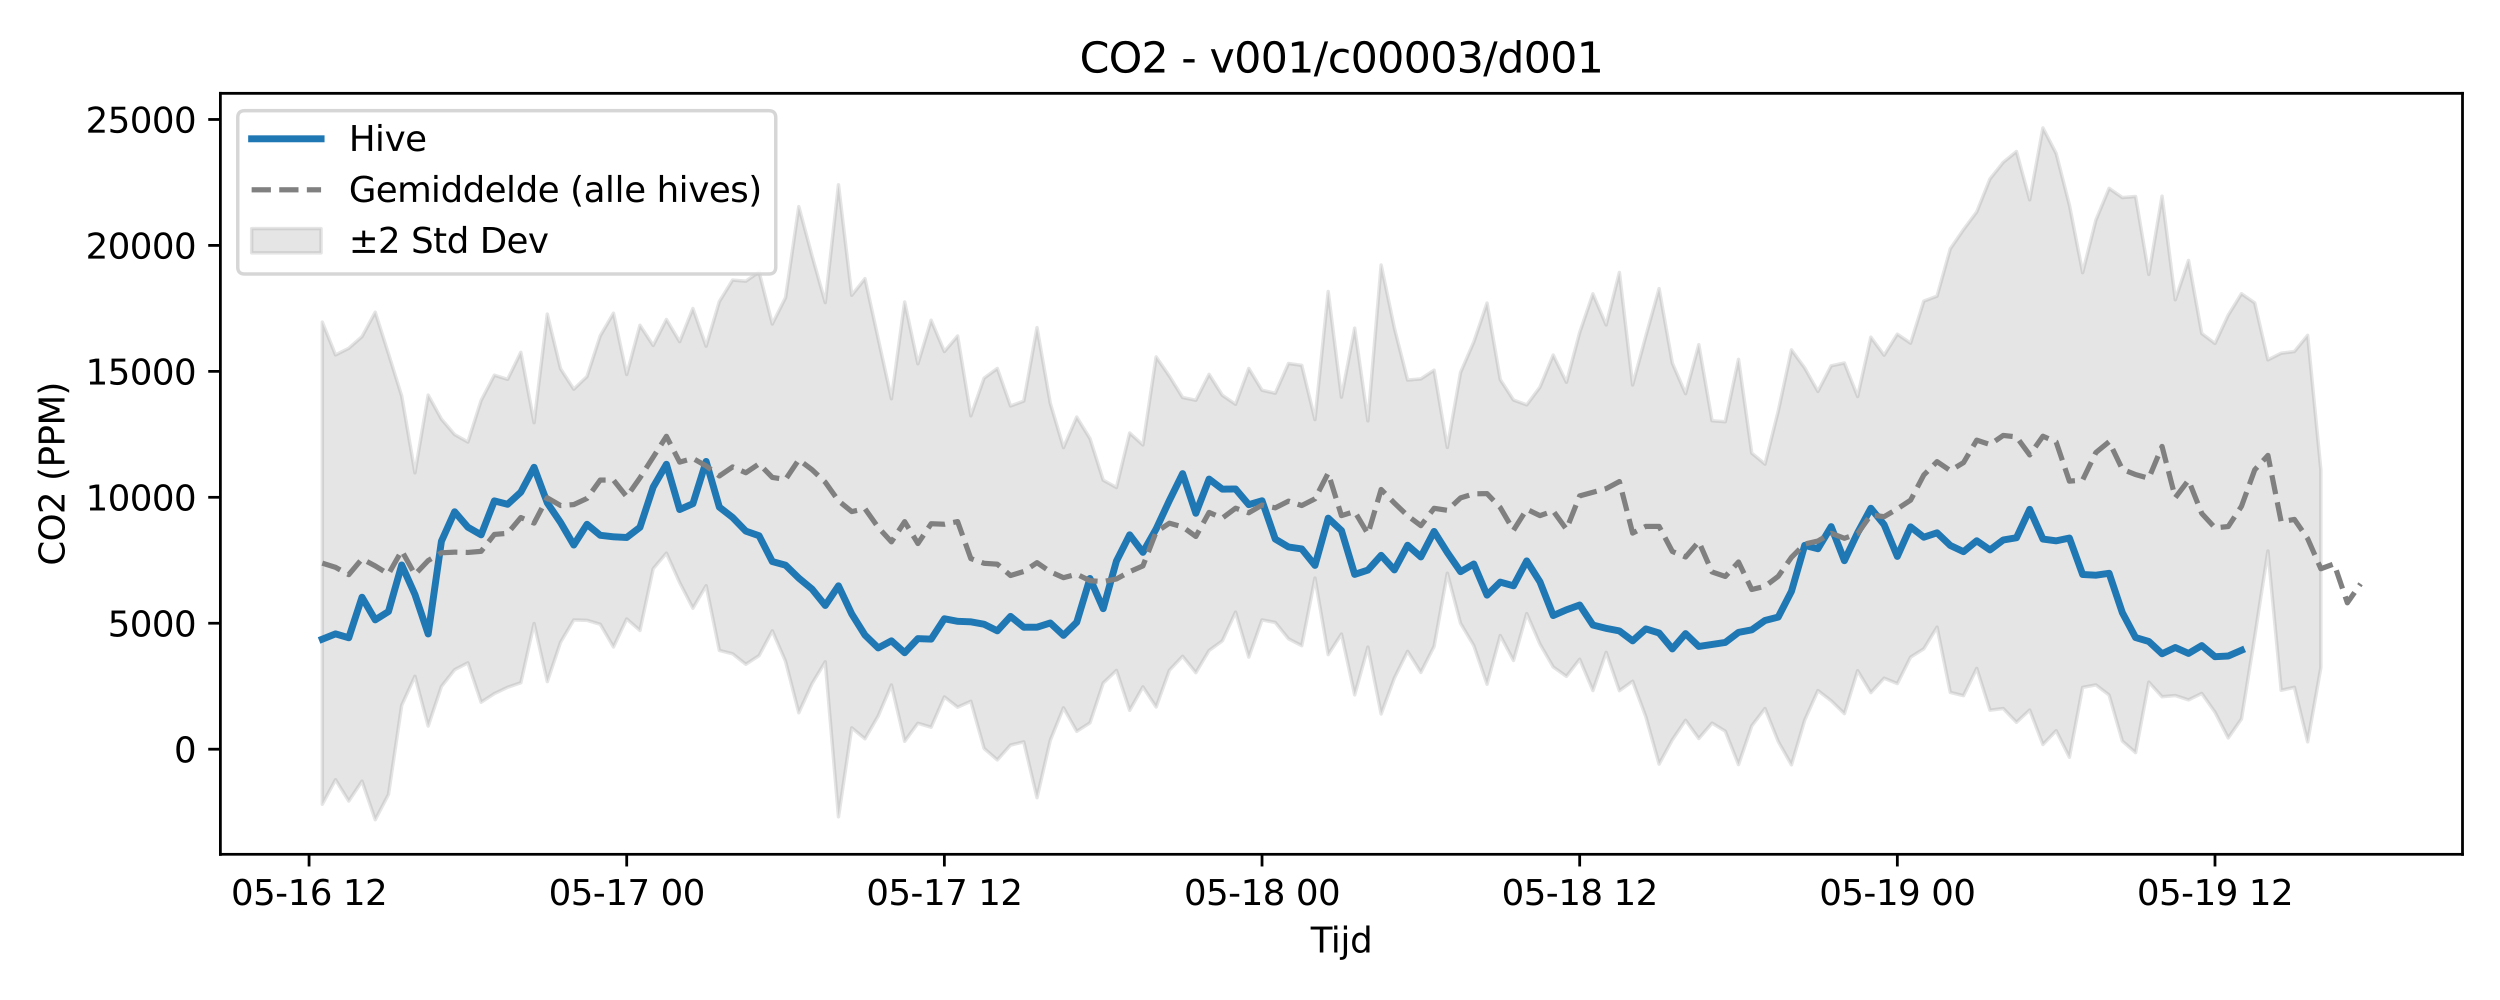 <?xml version="1.0" encoding="utf-8" standalone="no"?>
<!DOCTYPE svg PUBLIC "-//W3C//DTD SVG 1.1//EN"
  "http://www.w3.org/Graphics/SVG/1.1/DTD/svg11.dtd">
<svg xmlns:xlink="http://www.w3.org/1999/xlink" width="720pt" height="288pt" viewBox="0 0 720 288" xmlns="http://www.w3.org/2000/svg" version="1.1">
 <defs>
  <style type="text/css">*{stroke-linejoin: round; stroke-linecap: butt}</style>
 </defs>
 <g id="figure_1">
  <g id="patch_1">
   <path d="M 0 288 
L 720 288 
L 720 0 
L 0 0 
z
" style="fill: #ffffff"/>
  </g>
  <g id="axes_1">
   <g id="patch_2">
    <path d="M 63.47 246.04 
L 709.2 246.04 
L 709.2 26.88 
L 63.47 26.88 
z
" style="fill: #ffffff"/>
   </g>
   <g id="FillBetweenPolyCollection_1">
    <defs>
     <path id="m4a1b703283" d="M 92.821 -195.246 
L 92.821 -56.377 
L 96.633 -63.438 
L 100.445 -57.304 
L 104.257 -63.024 
L 108.069 -51.922 
L 111.881 -59.201 
L 115.693 -84.884 
L 119.504 -93.231 
L 123.316 -78.899 
L 127.128 -90.287 
L 130.94 -95.128 
L 134.752 -97.097 
L 138.564 -85.766 
L 142.376 -88.231 
L 146.187 -90.059 
L 149.999 -91.367 
L 153.811 -108.431 
L 157.623 -91.696 
L 161.435 -103.011 
L 165.247 -109.454 
L 169.059 -109.341 
L 172.871 -108.207 
L 176.682 -101.668 
L 180.494 -109.745 
L 184.306 -106.423 
L 188.118 -124.208 
L 191.93 -128.693 
L 195.742 -120.223 
L 199.554 -112.83 
L 203.365 -119.323 
L 207.177 -100.677 
L 210.989 -99.706 
L 214.801 -96.683 
L 218.613 -99.175 
L 222.425 -106.325 
L 226.237 -97.538 
L 230.049 -82.718 
L 233.86 -91.099 
L 237.672 -97.399 
L 241.484 -52.751 
L 245.296 -78.373 
L 249.108 -75.227 
L 252.92 -81.794 
L 256.732 -90.733 
L 260.543 -74.499 
L 264.355 -79.695 
L 268.167 -78.557 
L 271.979 -87.284 
L 275.791 -84.324 
L 279.603 -86.023 
L 283.415 -72.45 
L 287.226 -69.135 
L 291.038 -73.425 
L 294.85 -74.331 
L 298.662 -58.263 
L 302.474 -74.777 
L 306.286 -84.158 
L 310.098 -77.374 
L 313.91 -79.811 
L 317.721 -91.277 
L 321.533 -94.91 
L 325.345 -83.411 
L 329.157 -90.178 
L 332.969 -84.38 
L 336.781 -94.95 
L 340.593 -98.987 
L 344.404 -94.263 
L 348.216 -100.654 
L 352.028 -103.42 
L 355.84 -111.702 
L 359.652 -98.751 
L 363.464 -109.464 
L 367.276 -108.727 
L 371.088 -104.026 
L 374.899 -102.033 
L 378.711 -121.521 
L 382.523 -99.469 
L 386.335 -105.397 
L 390.147 -87.867 
L 393.959 -101.636 
L 397.771 -82.372 
L 401.582 -92.729 
L 405.394 -100.409 
L 409.206 -94.339 
L 413.018 -101.83 
L 416.83 -122.928 
L 420.642 -108.474 
L 424.454 -102.071 
L 428.266 -90.947 
L 432.077 -104.965 
L 435.889 -97.775 
L 439.701 -111.286 
L 443.513 -102.493 
L 447.325 -95.908 
L 451.137 -93.202 
L 454.949 -98.142 
L 458.76 -89.114 
L 462.572 -100.133 
L 466.384 -89.075 
L 470.196 -91.8 
L 474.008 -81.557 
L 477.82 -67.928 
L 481.632 -74.928 
L 485.444 -80.547 
L 489.255 -75.294 
L 493.067 -79.742 
L 496.879 -77.422 
L 500.691 -67.785 
L 504.503 -78.941 
L 508.315 -83.953 
L 512.127 -74.466 
L 515.938 -67.722 
L 519.75 -80.6 
L 523.562 -89.106 
L 527.374 -86.18 
L 531.186 -82.472 
L 534.998 -94.839 
L 538.81 -88.518 
L 542.621 -92.679 
L 546.433 -91.125 
L 550.245 -98.737 
L 554.057 -101.137 
L 557.869 -107.375 
L 561.681 -88.587 
L 565.493 -87.637 
L 569.305 -95.494 
L 573.116 -83.463 
L 576.928 -83.948 
L 580.74 -79.976 
L 584.552 -83.517 
L 588.364 -73.577 
L 592.176 -77.554 
L 595.988 -69.908 
L 599.799 -90.038 
L 603.611 -90.743 
L 607.423 -87.827 
L 611.235 -74.579 
L 615.047 -71.237 
L 618.859 -91.544 
L 622.671 -87.343 
L 626.483 -87.679 
L 630.294 -86.429 
L 634.106 -88.29 
L 637.918 -82.892 
L 641.73 -75.474 
L 645.542 -80.945 
L 649.354 -104.607 
L 653.166 -129.325 
L 656.977 -89.198 
L 660.789 -90.05 
L 664.601 -74.343 
L 668.413 -95.757 
L 668.413 -152.643 
L 668.413 -152.643 
L 664.601 -191.435 
L 660.789 -186.765 
L 656.977 -186.268 
L 653.166 -184.361 
L 649.354 -200.763 
L 645.542 -203.412 
L 641.73 -197.234 
L 637.918 -189.079 
L 634.106 -191.959 
L 630.294 -213.002 
L 626.483 -201.662 
L 622.671 -231.513 
L 618.859 -208.968 
L 615.047 -231.412 
L 611.235 -231.103 
L 607.423 -233.761 
L 603.611 -224.598 
L 599.799 -209.471 
L 595.988 -228.939 
L 592.176 -243.796 
L 588.364 -251.158 
L 584.552 -230.438 
L 580.74 -244.372 
L 576.928 -241.248 
L 573.116 -236.476 
L 569.305 -226.981 
L 565.493 -221.886 
L 561.681 -216.344 
L 557.869 -202.717 
L 554.057 -201.281 
L 550.245 -189.16 
L 546.433 -191.77 
L 542.621 -185.71 
L 538.81 -190.896 
L 534.998 -173.8 
L 531.186 -183.469 
L 527.374 -182.638 
L 523.562 -175.27 
L 519.75 -182.035 
L 515.938 -187.246 
L 512.127 -169.567 
L 508.315 -154.334 
L 504.503 -157.51 
L 500.691 -184.514 
L 496.879 -166.545 
L 493.067 -166.825 
L 489.255 -188.739 
L 485.444 -174.624 
L 481.632 -183.433 
L 477.82 -204.877 
L 474.008 -191.241 
L 470.196 -177.131 
L 466.384 -209.546 
L 462.572 -194.417 
L 458.76 -203.384 
L 454.949 -192.224 
L 451.137 -177.91 
L 447.325 -185.752 
L 443.513 -176.508 
L 439.701 -171.397 
L 435.889 -172.795 
L 432.077 -178.686 
L 428.266 -200.721 
L 424.454 -189.512 
L 420.642 -180.743 
L 416.83 -159.143 
L 413.018 -181.386 
L 409.206 -178.881 
L 405.394 -178.545 
L 401.582 -193.516 
L 397.771 -211.685 
L 393.959 -166.79 
L 390.147 -193.5 
L 386.335 -173.609 
L 382.523 -204.053 
L 378.711 -167.159 
L 374.899 -182.783 
L 371.088 -183.319 
L 367.276 -174.75 
L 363.464 -175.613 
L 359.652 -181.885 
L 355.84 -171.569 
L 352.028 -174.169 
L 348.216 -180.192 
L 344.404 -172.73 
L 340.593 -173.528 
L 336.781 -179.688 
L 332.969 -185.206 
L 329.157 -159.854 
L 325.345 -163.299 
L 321.533 -147.595 
L 317.721 -149.722 
L 313.91 -161.691 
L 310.098 -167.896 
L 306.286 -159.1 
L 302.474 -171.892 
L 298.662 -193.649 
L 294.85 -172.499 
L 291.038 -171.074 
L 287.226 -181.893 
L 283.415 -179.089 
L 279.603 -168.236 
L 275.791 -191.249 
L 271.979 -186.755 
L 268.167 -195.779 
L 264.355 -183.232 
L 260.543 -201.031 
L 256.732 -173.158 
L 252.92 -190.43 
L 249.108 -207.761 
L 245.296 -202.957 
L 241.484 -234.792 
L 237.672 -200.859 
L 233.86 -214.369 
L 230.049 -228.499 
L 226.237 -202.29 
L 222.425 -194.683 
L 218.613 -209.666 
L 214.801 -207.021 
L 210.989 -207.343 
L 207.177 -201.164 
L 203.365 -188.306 
L 199.554 -199.155 
L 195.742 -189.599 
L 191.93 -195.996 
L 188.118 -188.505 
L 184.306 -194.333 
L 180.494 -180.145 
L 176.682 -197.803 
L 172.871 -191.292 
L 169.059 -179.566 
L 165.247 -175.907 
L 161.435 -181.82 
L 157.623 -197.544 
L 153.811 -166.258 
L 149.999 -186.536 
L 146.187 -178.754 
L 142.376 -179.942 
L 138.564 -172.662 
L 134.752 -160.692 
L 130.94 -162.837 
L 127.128 -167.307 
L 123.316 -174.216 
L 119.504 -151.829 
L 115.693 -173.932 
L 111.881 -186.125 
L 108.069 -198.094 
L 104.257 -191.056 
L 100.445 -187.703 
L 96.633 -185.786 
L 92.821 -195.246 
z
" style="stroke: #808080; stroke-opacity: 0.2"/>
    </defs>
    <g clip-path="url(#p33559e9aba)">
     <use xlink:href="#m4a1b703283" x="0" y="288" style="fill: #808080; fill-opacity: 0.2; stroke: #808080; stroke-opacity: 0.2"/>
    </g>
   </g>
   <g id="matplotlib.axis_1">
    <g id="xtick_1">
     <g id="line2d_1">
      <defs>
       <path id="mc1df6a0dd3" d="M 0 0 
L 0 3.5 
" style="stroke: #000000; stroke-width: 0.8"/>
      </defs>
      <g>
       <use xlink:href="#mc1df6a0dd3" x="89.009" y="246.04" style="stroke: #000000; stroke-width: 0.8"/>
      </g>
     </g>
     <g id="text_1">
      <!-- 05-16 12 -->
      <g transform="translate(66.529 260.638) scale(0.1 -0.1)">
       <defs>
        <path id="DejaVuSans-30" d="M 2034 4250 
Q 1547 4250 1301 3770 
Q 1056 3291 1056 2328 
Q 1056 1369 1301 889 
Q 1547 409 2034 409 
Q 2525 409 2770 889 
Q 3016 1369 3016 2328 
Q 3016 3291 2770 3770 
Q 2525 4250 2034 4250 
z
M 2034 4750 
Q 2819 4750 3233 4129 
Q 3647 3509 3647 2328 
Q 3647 1150 3233 529 
Q 2819 -91 2034 -91 
Q 1250 -91 836 529 
Q 422 1150 422 2328 
Q 422 3509 836 4129 
Q 1250 4750 2034 4750 
z
" transform="scale(0.016)"/>
        <path id="DejaVuSans-35" d="M 691 4666 
L 3169 4666 
L 3169 4134 
L 1269 4134 
L 1269 2991 
Q 1406 3038 1543 3061 
Q 1681 3084 1819 3084 
Q 2600 3084 3056 2656 
Q 3513 2228 3513 1497 
Q 3513 744 3044 326 
Q 2575 -91 1722 -91 
Q 1428 -91 1123 -41 
Q 819 9 494 109 
L 494 744 
Q 775 591 1075 516 
Q 1375 441 1709 441 
Q 2250 441 2565 725 
Q 2881 1009 2881 1497 
Q 2881 1984 2565 2268 
Q 2250 2553 1709 2553 
Q 1456 2553 1204 2497 
Q 953 2441 691 2322 
L 691 4666 
z
" transform="scale(0.016)"/>
        <path id="DejaVuSans-2d" d="M 313 2009 
L 1997 2009 
L 1997 1497 
L 313 1497 
L 313 2009 
z
" transform="scale(0.016)"/>
        <path id="DejaVuSans-31" d="M 794 531 
L 1825 531 
L 1825 4091 
L 703 3866 
L 703 4441 
L 1819 4666 
L 2450 4666 
L 2450 531 
L 3481 531 
L 3481 0 
L 794 0 
L 794 531 
z
" transform="scale(0.016)"/>
        <path id="DejaVuSans-36" d="M 2113 2584 
Q 1688 2584 1439 2293 
Q 1191 2003 1191 1497 
Q 1191 994 1439 701 
Q 1688 409 2113 409 
Q 2538 409 2786 701 
Q 3034 994 3034 1497 
Q 3034 2003 2786 2293 
Q 2538 2584 2113 2584 
z
M 3366 4563 
L 3366 3988 
Q 3128 4100 2886 4159 
Q 2644 4219 2406 4219 
Q 1781 4219 1451 3797 
Q 1122 3375 1075 2522 
Q 1259 2794 1537 2939 
Q 1816 3084 2150 3084 
Q 2853 3084 3261 2657 
Q 3669 2231 3669 1497 
Q 3669 778 3244 343 
Q 2819 -91 2113 -91 
Q 1303 -91 875 529 
Q 447 1150 447 2328 
Q 447 3434 972 4092 
Q 1497 4750 2381 4750 
Q 2619 4750 2861 4703 
Q 3103 4656 3366 4563 
z
" transform="scale(0.016)"/>
        <path id="DejaVuSans-20" transform="scale(0.016)"/>
        <path id="DejaVuSans-32" d="M 1228 531 
L 3431 531 
L 3431 0 
L 469 0 
L 469 531 
Q 828 903 1448 1529 
Q 2069 2156 2228 2338 
Q 2531 2678 2651 2914 
Q 2772 3150 2772 3378 
Q 2772 3750 2511 3984 
Q 2250 4219 1831 4219 
Q 1534 4219 1204 4116 
Q 875 4013 500 3803 
L 500 4441 
Q 881 4594 1212 4672 
Q 1544 4750 1819 4750 
Q 2544 4750 2975 4387 
Q 3406 4025 3406 3419 
Q 3406 3131 3298 2873 
Q 3191 2616 2906 2266 
Q 2828 2175 2409 1742 
Q 1991 1309 1228 531 
z
" transform="scale(0.016)"/>
       </defs>
       <use xlink:href="#DejaVuSans-30"/>
       <use xlink:href="#DejaVuSans-35" transform="translate(63.623 0)"/>
       <use xlink:href="#DejaVuSans-2d" transform="translate(127.246 0)"/>
       <use xlink:href="#DejaVuSans-31" transform="translate(163.33 0)"/>
       <use xlink:href="#DejaVuSans-36" transform="translate(226.953 0)"/>
       <use xlink:href="#DejaVuSans-20" transform="translate(290.576 0)"/>
       <use xlink:href="#DejaVuSans-31" transform="translate(322.363 0)"/>
       <use xlink:href="#DejaVuSans-32" transform="translate(385.986 0)"/>
      </g>
     </g>
    </g>
    <g id="xtick_2">
     <g id="line2d_2">
      <g>
       <use xlink:href="#mc1df6a0dd3" x="180.494" y="246.04" style="stroke: #000000; stroke-width: 0.8"/>
      </g>
     </g>
     <g id="text_2">
      <!-- 05-17 00 -->
      <g transform="translate(158.014 260.638) scale(0.1 -0.1)">
       <defs>
        <path id="DejaVuSans-37" d="M 525 4666 
L 3525 4666 
L 3525 4397 
L 1831 0 
L 1172 0 
L 2766 4134 
L 525 4134 
L 525 4666 
z
" transform="scale(0.016)"/>
       </defs>
       <use xlink:href="#DejaVuSans-30"/>
       <use xlink:href="#DejaVuSans-35" transform="translate(63.623 0)"/>
       <use xlink:href="#DejaVuSans-2d" transform="translate(127.246 0)"/>
       <use xlink:href="#DejaVuSans-31" transform="translate(163.33 0)"/>
       <use xlink:href="#DejaVuSans-37" transform="translate(226.953 0)"/>
       <use xlink:href="#DejaVuSans-20" transform="translate(290.576 0)"/>
       <use xlink:href="#DejaVuSans-30" transform="translate(322.363 0)"/>
       <use xlink:href="#DejaVuSans-30" transform="translate(385.986 0)"/>
      </g>
     </g>
    </g>
    <g id="xtick_3">
     <g id="line2d_3">
      <g>
       <use xlink:href="#mc1df6a0dd3" x="271.979" y="246.04" style="stroke: #000000; stroke-width: 0.8"/>
      </g>
     </g>
     <g id="text_3">
      <!-- 05-17 12 -->
      <g transform="translate(249.499 260.638) scale(0.1 -0.1)">
       <use xlink:href="#DejaVuSans-30"/>
       <use xlink:href="#DejaVuSans-35" transform="translate(63.623 0)"/>
       <use xlink:href="#DejaVuSans-2d" transform="translate(127.246 0)"/>
       <use xlink:href="#DejaVuSans-31" transform="translate(163.33 0)"/>
       <use xlink:href="#DejaVuSans-37" transform="translate(226.953 0)"/>
       <use xlink:href="#DejaVuSans-20" transform="translate(290.576 0)"/>
       <use xlink:href="#DejaVuSans-31" transform="translate(322.363 0)"/>
       <use xlink:href="#DejaVuSans-32" transform="translate(385.986 0)"/>
      </g>
     </g>
    </g>
    <g id="xtick_4">
     <g id="line2d_4">
      <g>
       <use xlink:href="#mc1df6a0dd3" x="363.464" y="246.04" style="stroke: #000000; stroke-width: 0.8"/>
      </g>
     </g>
     <g id="text_4">
      <!-- 05-18 00 -->
      <g transform="translate(340.983 260.638) scale(0.1 -0.1)">
       <defs>
        <path id="DejaVuSans-38" d="M 2034 2216 
Q 1584 2216 1326 1975 
Q 1069 1734 1069 1313 
Q 1069 891 1326 650 
Q 1584 409 2034 409 
Q 2484 409 2743 651 
Q 3003 894 3003 1313 
Q 3003 1734 2745 1975 
Q 2488 2216 2034 2216 
z
M 1403 2484 
Q 997 2584 770 2862 
Q 544 3141 544 3541 
Q 544 4100 942 4425 
Q 1341 4750 2034 4750 
Q 2731 4750 3128 4425 
Q 3525 4100 3525 3541 
Q 3525 3141 3298 2862 
Q 3072 2584 2669 2484 
Q 3125 2378 3379 2068 
Q 3634 1759 3634 1313 
Q 3634 634 3220 271 
Q 2806 -91 2034 -91 
Q 1263 -91 848 271 
Q 434 634 434 1313 
Q 434 1759 690 2068 
Q 947 2378 1403 2484 
z
M 1172 3481 
Q 1172 3119 1398 2916 
Q 1625 2713 2034 2713 
Q 2441 2713 2670 2916 
Q 2900 3119 2900 3481 
Q 2900 3844 2670 4047 
Q 2441 4250 2034 4250 
Q 1625 4250 1398 4047 
Q 1172 3844 1172 3481 
z
" transform="scale(0.016)"/>
       </defs>
       <use xlink:href="#DejaVuSans-30"/>
       <use xlink:href="#DejaVuSans-35" transform="translate(63.623 0)"/>
       <use xlink:href="#DejaVuSans-2d" transform="translate(127.246 0)"/>
       <use xlink:href="#DejaVuSans-31" transform="translate(163.33 0)"/>
       <use xlink:href="#DejaVuSans-38" transform="translate(226.953 0)"/>
       <use xlink:href="#DejaVuSans-20" transform="translate(290.576 0)"/>
       <use xlink:href="#DejaVuSans-30" transform="translate(322.363 0)"/>
       <use xlink:href="#DejaVuSans-30" transform="translate(385.986 0)"/>
      </g>
     </g>
    </g>
    <g id="xtick_5">
     <g id="line2d_5">
      <g>
       <use xlink:href="#mc1df6a0dd3" x="454.949" y="246.04" style="stroke: #000000; stroke-width: 0.8"/>
      </g>
     </g>
     <g id="text_5">
      <!-- 05-18 12 -->
      <g transform="translate(432.468 260.638) scale(0.1 -0.1)">
       <use xlink:href="#DejaVuSans-30"/>
       <use xlink:href="#DejaVuSans-35" transform="translate(63.623 0)"/>
       <use xlink:href="#DejaVuSans-2d" transform="translate(127.246 0)"/>
       <use xlink:href="#DejaVuSans-31" transform="translate(163.33 0)"/>
       <use xlink:href="#DejaVuSans-38" transform="translate(226.953 0)"/>
       <use xlink:href="#DejaVuSans-20" transform="translate(290.576 0)"/>
       <use xlink:href="#DejaVuSans-31" transform="translate(322.363 0)"/>
       <use xlink:href="#DejaVuSans-32" transform="translate(385.986 0)"/>
      </g>
     </g>
    </g>
    <g id="xtick_6">
     <g id="line2d_6">
      <g>
       <use xlink:href="#mc1df6a0dd3" x="546.433" y="246.04" style="stroke: #000000; stroke-width: 0.8"/>
      </g>
     </g>
     <g id="text_6">
      <!-- 05-19 00 -->
      <g transform="translate(523.953 260.638) scale(0.1 -0.1)">
       <defs>
        <path id="DejaVuSans-39" d="M 703 97 
L 703 672 
Q 941 559 1184 500 
Q 1428 441 1663 441 
Q 2288 441 2617 861 
Q 2947 1281 2994 2138 
Q 2813 1869 2534 1725 
Q 2256 1581 1919 1581 
Q 1219 1581 811 2004 
Q 403 2428 403 3163 
Q 403 3881 828 4315 
Q 1253 4750 1959 4750 
Q 2769 4750 3195 4129 
Q 3622 3509 3622 2328 
Q 3622 1225 3098 567 
Q 2575 -91 1691 -91 
Q 1453 -91 1209 -44 
Q 966 3 703 97 
z
M 1959 2075 
Q 2384 2075 2632 2365 
Q 2881 2656 2881 3163 
Q 2881 3666 2632 3958 
Q 2384 4250 1959 4250 
Q 1534 4250 1286 3958 
Q 1038 3666 1038 3163 
Q 1038 2656 1286 2365 
Q 1534 2075 1959 2075 
z
" transform="scale(0.016)"/>
       </defs>
       <use xlink:href="#DejaVuSans-30"/>
       <use xlink:href="#DejaVuSans-35" transform="translate(63.623 0)"/>
       <use xlink:href="#DejaVuSans-2d" transform="translate(127.246 0)"/>
       <use xlink:href="#DejaVuSans-31" transform="translate(163.33 0)"/>
       <use xlink:href="#DejaVuSans-39" transform="translate(226.953 0)"/>
       <use xlink:href="#DejaVuSans-20" transform="translate(290.576 0)"/>
       <use xlink:href="#DejaVuSans-30" transform="translate(322.363 0)"/>
       <use xlink:href="#DejaVuSans-30" transform="translate(385.986 0)"/>
      </g>
     </g>
    </g>
    <g id="xtick_7">
     <g id="line2d_7">
      <g>
       <use xlink:href="#mc1df6a0dd3" x="637.918" y="246.04" style="stroke: #000000; stroke-width: 0.8"/>
      </g>
     </g>
     <g id="text_7">
      <!-- 05-19 12 -->
      <g transform="translate(615.438 260.638) scale(0.1 -0.1)">
       <use xlink:href="#DejaVuSans-30"/>
       <use xlink:href="#DejaVuSans-35" transform="translate(63.623 0)"/>
       <use xlink:href="#DejaVuSans-2d" transform="translate(127.246 0)"/>
       <use xlink:href="#DejaVuSans-31" transform="translate(163.33 0)"/>
       <use xlink:href="#DejaVuSans-39" transform="translate(226.953 0)"/>
       <use xlink:href="#DejaVuSans-20" transform="translate(290.576 0)"/>
       <use xlink:href="#DejaVuSans-31" transform="translate(322.363 0)"/>
       <use xlink:href="#DejaVuSans-32" transform="translate(385.986 0)"/>
      </g>
     </g>
    </g>
    <g id="text_8">
     <!-- Tijd -->
     <g transform="translate(377.485 274.317) scale(0.1 -0.1)">
      <defs>
       <path id="DejaVuSans-54" d="M -19 4666 
L 3928 4666 
L 3928 4134 
L 2272 4134 
L 2272 0 
L 1638 0 
L 1638 4134 
L -19 4134 
L -19 4666 
z
" transform="scale(0.016)"/>
       <path id="DejaVuSans-69" d="M 603 3500 
L 1178 3500 
L 1178 0 
L 603 0 
L 603 3500 
z
M 603 4863 
L 1178 4863 
L 1178 4134 
L 603 4134 
L 603 4863 
z
" transform="scale(0.016)"/>
       <path id="DejaVuSans-6a" d="M 603 3500 
L 1178 3500 
L 1178 -63 
Q 1178 -731 923 -1031 
Q 669 -1331 103 -1331 
L -116 -1331 
L -116 -844 
L 38 -844 
Q 366 -844 484 -692 
Q 603 -541 603 -63 
L 603 3500 
z
M 603 4863 
L 1178 4863 
L 1178 4134 
L 603 4134 
L 603 4863 
z
" transform="scale(0.016)"/>
       <path id="DejaVuSans-64" d="M 2906 2969 
L 2906 4863 
L 3481 4863 
L 3481 0 
L 2906 0 
L 2906 525 
Q 2725 213 2448 61 
Q 2172 -91 1784 -91 
Q 1150 -91 751 415 
Q 353 922 353 1747 
Q 353 2572 751 3078 
Q 1150 3584 1784 3584 
Q 2172 3584 2448 3432 
Q 2725 3281 2906 2969 
z
M 947 1747 
Q 947 1113 1208 752 
Q 1469 391 1925 391 
Q 2381 391 2643 752 
Q 2906 1113 2906 1747 
Q 2906 2381 2643 2742 
Q 2381 3103 1925 3103 
Q 1469 3103 1208 2742 
Q 947 2381 947 1747 
z
" transform="scale(0.016)"/>
      </defs>
      <use xlink:href="#DejaVuSans-54"/>
      <use xlink:href="#DejaVuSans-69" transform="translate(57.959 0)"/>
      <use xlink:href="#DejaVuSans-6a" transform="translate(85.742 0)"/>
      <use xlink:href="#DejaVuSans-64" transform="translate(113.525 0)"/>
     </g>
    </g>
   </g>
   <g id="matplotlib.axis_2">
    <g id="ytick_1">
     <g id="line2d_8">
      <defs>
       <path id="m9a86570c34" d="M 0 0 
L -3.5 0 
" style="stroke: #000000; stroke-width: 0.8"/>
      </defs>
      <g>
       <use xlink:href="#m9a86570c34" x="63.47" y="215.764" style="stroke: #000000; stroke-width: 0.8"/>
      </g>
     </g>
     <g id="text_9">
      <!-- 0 -->
      <g transform="translate(50.108 219.563) scale(0.1 -0.1)">
       <use xlink:href="#DejaVuSans-30"/>
      </g>
     </g>
    </g>
    <g id="ytick_2">
     <g id="line2d_9">
      <g>
       <use xlink:href="#m9a86570c34" x="63.47" y="179.493" style="stroke: #000000; stroke-width: 0.8"/>
      </g>
     </g>
     <g id="text_10">
      <!-- 5000 -->
      <g transform="translate(31.02 183.292) scale(0.1 -0.1)">
       <use xlink:href="#DejaVuSans-35"/>
       <use xlink:href="#DejaVuSans-30" transform="translate(63.623 0)"/>
       <use xlink:href="#DejaVuSans-30" transform="translate(127.246 0)"/>
       <use xlink:href="#DejaVuSans-30" transform="translate(190.869 0)"/>
      </g>
     </g>
    </g>
    <g id="ytick_3">
     <g id="line2d_10">
      <g>
       <use xlink:href="#m9a86570c34" x="63.47" y="143.222" style="stroke: #000000; stroke-width: 0.8"/>
      </g>
     </g>
     <g id="text_11">
      <!-- 10000 -->
      <g transform="translate(24.657 147.021) scale(0.1 -0.1)">
       <use xlink:href="#DejaVuSans-31"/>
       <use xlink:href="#DejaVuSans-30" transform="translate(63.623 0)"/>
       <use xlink:href="#DejaVuSans-30" transform="translate(127.246 0)"/>
       <use xlink:href="#DejaVuSans-30" transform="translate(190.869 0)"/>
       <use xlink:href="#DejaVuSans-30" transform="translate(254.492 0)"/>
      </g>
     </g>
    </g>
    <g id="ytick_4">
     <g id="line2d_11">
      <g>
       <use xlink:href="#m9a86570c34" x="63.47" y="106.951" style="stroke: #000000; stroke-width: 0.8"/>
      </g>
     </g>
     <g id="text_12">
      <!-- 15000 -->
      <g transform="translate(24.657 110.75) scale(0.1 -0.1)">
       <use xlink:href="#DejaVuSans-31"/>
       <use xlink:href="#DejaVuSans-35" transform="translate(63.623 0)"/>
       <use xlink:href="#DejaVuSans-30" transform="translate(127.246 0)"/>
       <use xlink:href="#DejaVuSans-30" transform="translate(190.869 0)"/>
       <use xlink:href="#DejaVuSans-30" transform="translate(254.492 0)"/>
      </g>
     </g>
    </g>
    <g id="ytick_5">
     <g id="line2d_12">
      <g>
       <use xlink:href="#m9a86570c34" x="63.47" y="70.68" style="stroke: #000000; stroke-width: 0.8"/>
      </g>
     </g>
     <g id="text_13">
      <!-- 20000 -->
      <g transform="translate(24.657 74.479) scale(0.1 -0.1)">
       <use xlink:href="#DejaVuSans-32"/>
       <use xlink:href="#DejaVuSans-30" transform="translate(63.623 0)"/>
       <use xlink:href="#DejaVuSans-30" transform="translate(127.246 0)"/>
       <use xlink:href="#DejaVuSans-30" transform="translate(190.869 0)"/>
       <use xlink:href="#DejaVuSans-30" transform="translate(254.492 0)"/>
      </g>
     </g>
    </g>
    <g id="ytick_6">
     <g id="line2d_13">
      <g>
       <use xlink:href="#m9a86570c34" x="63.47" y="34.409" style="stroke: #000000; stroke-width: 0.8"/>
      </g>
     </g>
     <g id="text_14">
      <!-- 25000 -->
      <g transform="translate(24.657 38.208) scale(0.1 -0.1)">
       <use xlink:href="#DejaVuSans-32"/>
       <use xlink:href="#DejaVuSans-35" transform="translate(63.623 0)"/>
       <use xlink:href="#DejaVuSans-30" transform="translate(127.246 0)"/>
       <use xlink:href="#DejaVuSans-30" transform="translate(190.869 0)"/>
       <use xlink:href="#DejaVuSans-30" transform="translate(254.492 0)"/>
      </g>
     </g>
    </g>
    <g id="text_15">
     <!-- CO2 (PPM) -->
     <g transform="translate(18.578 162.903) rotate(-90) scale(0.1 -0.1)">
      <defs>
       <path id="DejaVuSans-43" d="M 4122 4306 
L 4122 3641 
Q 3803 3938 3442 4084 
Q 3081 4231 2675 4231 
Q 1875 4231 1450 3742 
Q 1025 3253 1025 2328 
Q 1025 1406 1450 917 
Q 1875 428 2675 428 
Q 3081 428 3442 575 
Q 3803 722 4122 1019 
L 4122 359 
Q 3791 134 3420 21 
Q 3050 -91 2638 -91 
Q 1578 -91 968 557 
Q 359 1206 359 2328 
Q 359 3453 968 4101 
Q 1578 4750 2638 4750 
Q 3056 4750 3426 4639 
Q 3797 4528 4122 4306 
z
" transform="scale(0.016)"/>
       <path id="DejaVuSans-4f" d="M 2522 4238 
Q 1834 4238 1429 3725 
Q 1025 3213 1025 2328 
Q 1025 1447 1429 934 
Q 1834 422 2522 422 
Q 3209 422 3611 934 
Q 4013 1447 4013 2328 
Q 4013 3213 3611 3725 
Q 3209 4238 2522 4238 
z
M 2522 4750 
Q 3503 4750 4090 4092 
Q 4678 3434 4678 2328 
Q 4678 1225 4090 567 
Q 3503 -91 2522 -91 
Q 1538 -91 948 565 
Q 359 1222 359 2328 
Q 359 3434 948 4092 
Q 1538 4750 2522 4750 
z
" transform="scale(0.016)"/>
       <path id="DejaVuSans-28" d="M 1984 4856 
Q 1566 4138 1362 3434 
Q 1159 2731 1159 2009 
Q 1159 1288 1364 580 
Q 1569 -128 1984 -844 
L 1484 -844 
Q 1016 -109 783 600 
Q 550 1309 550 2009 
Q 550 2706 781 3412 
Q 1013 4119 1484 4856 
L 1984 4856 
z
" transform="scale(0.016)"/>
       <path id="DejaVuSans-50" d="M 1259 4147 
L 1259 2394 
L 2053 2394 
Q 2494 2394 2734 2622 
Q 2975 2850 2975 3272 
Q 2975 3691 2734 3919 
Q 2494 4147 2053 4147 
L 1259 4147 
z
M 628 4666 
L 2053 4666 
Q 2838 4666 3239 4311 
Q 3641 3956 3641 3272 
Q 3641 2581 3239 2228 
Q 2838 1875 2053 1875 
L 1259 1875 
L 1259 0 
L 628 0 
L 628 4666 
z
" transform="scale(0.016)"/>
       <path id="DejaVuSans-4d" d="M 628 4666 
L 1569 4666 
L 2759 1491 
L 3956 4666 
L 4897 4666 
L 4897 0 
L 4281 0 
L 4281 4097 
L 3078 897 
L 2444 897 
L 1241 4097 
L 1241 0 
L 628 0 
L 628 4666 
z
" transform="scale(0.016)"/>
       <path id="DejaVuSans-29" d="M 513 4856 
L 1013 4856 
Q 1481 4119 1714 3412 
Q 1947 2706 1947 2009 
Q 1947 1309 1714 600 
Q 1481 -109 1013 -844 
L 513 -844 
Q 928 -128 1133 580 
Q 1338 1288 1338 2009 
Q 1338 2731 1133 3434 
Q 928 4138 513 4856 
z
" transform="scale(0.016)"/>
      </defs>
      <use xlink:href="#DejaVuSans-43"/>
      <use xlink:href="#DejaVuSans-4f" transform="translate(69.824 0)"/>
      <use xlink:href="#DejaVuSans-32" transform="translate(148.535 0)"/>
      <use xlink:href="#DejaVuSans-20" transform="translate(212.158 0)"/>
      <use xlink:href="#DejaVuSans-28" transform="translate(243.945 0)"/>
      <use xlink:href="#DejaVuSans-50" transform="translate(282.959 0)"/>
      <use xlink:href="#DejaVuSans-50" transform="translate(343.262 0)"/>
      <use xlink:href="#DejaVuSans-4d" transform="translate(403.564 0)"/>
      <use xlink:href="#DejaVuSans-29" transform="translate(489.844 0)"/>
     </g>
    </g>
   </g>
   <g id="line2d_14">
    <path d="M 92.821 184.085 
L 96.633 182.559 
L 100.445 183.676 
L 104.257 172.009 
L 108.069 178.519 
L 111.881 176.123 
L 115.693 162.718 
L 119.504 171.214 
L 123.316 182.578 
L 127.128 155.883 
L 130.94 147.391 
L 134.752 151.835 
L 138.564 154.031 
L 142.376 144.255 
L 146.187 145.236 
L 149.999 141.74 
L 153.811 134.585 
L 157.623 144.833 
L 161.435 150.464 
L 165.247 156.966 
L 169.059 151.003 
L 172.871 154.164 
L 176.682 154.601 
L 180.494 154.793 
L 184.306 151.867 
L 188.118 140.274 
L 191.93 133.719 
L 195.742 146.743 
L 199.554 145.065 
L 203.365 132.899 
L 207.177 146.058 
L 210.989 149.025 
L 214.801 152.967 
L 218.613 154.292 
L 222.425 161.725 
L 226.237 162.772 
L 230.049 166.496 
L 233.86 169.652 
L 237.672 174.372 
L 241.484 168.721 
L 245.296 176.809 
L 249.108 182.903 
L 252.92 186.6 
L 256.732 184.561 
L 260.543 187.988 
L 264.355 183.925 
L 268.167 184.068 
L 271.979 178.202 
L 275.791 178.939 
L 279.603 179.087 
L 283.415 179.781 
L 287.226 181.679 
L 291.038 177.525 
L 294.85 180.642 
L 298.662 180.634 
L 302.474 179.418 
L 306.286 182.985 
L 310.098 179.21 
L 313.91 166.602 
L 317.721 175.295 
L 321.533 161.587 
L 325.345 154.033 
L 329.157 159.075 
L 332.969 152.341 
L 336.781 144.146 
L 340.593 136.408 
L 344.404 147.819 
L 348.216 137.977 
L 352.028 140.874 
L 355.84 140.826 
L 359.652 145.34 
L 363.464 144.223 
L 367.276 155.252 
L 371.088 157.532 
L 374.899 158.091 
L 378.711 162.83 
L 382.523 149.231 
L 386.335 152.793 
L 390.147 165.427 
L 393.959 164.182 
L 397.771 159.941 
L 401.582 164.131 
L 405.394 157.029 
L 409.206 160.4 
L 413.018 153.056 
L 416.83 159.114 
L 420.642 164.641 
L 424.454 162.434 
L 428.266 171.397 
L 432.077 167.649 
L 435.889 168.713 
L 439.701 161.544 
L 443.513 167.586 
L 447.325 177.278 
L 451.137 175.627 
L 454.949 174.248 
L 458.76 180.015 
L 462.572 180.97 
L 466.384 181.703 
L 470.196 184.564 
L 474.008 181.125 
L 477.82 182.3 
L 481.632 186.887 
L 485.444 182.484 
L 489.255 186.179 
L 496.879 185.023 
L 500.691 182.126 
L 504.503 181.401 
L 508.315 178.7 
L 512.127 177.718 
L 515.938 170.302 
L 519.75 157.061 
L 523.562 158.04 
L 527.374 151.671 
L 531.186 161.474 
L 534.998 153.424 
L 538.81 146.385 
L 542.621 151.1 
L 546.433 160.245 
L 550.245 151.734 
L 554.057 154.72 
L 557.869 153.45 
L 561.681 157.092 
L 565.493 158.881 
L 569.305 155.743 
L 573.116 158.379 
L 576.928 155.518 
L 580.74 154.875 
L 584.552 146.694 
L 588.364 155.254 
L 592.176 155.761 
L 595.988 154.962 
L 599.799 165.456 
L 603.611 165.657 
L 607.423 165.11 
L 611.235 176.451 
L 615.047 183.613 
L 618.859 184.74 
L 622.671 188.283 
L 626.483 186.481 
L 630.294 188.184 
L 634.106 185.928 
L 637.918 189.131 
L 641.73 188.931 
L 645.542 187.277 
L 645.542 187.277 
" clip-path="url(#p33559e9aba)" style="fill: none; stroke: #1f77b4; stroke-width: 2; stroke-linecap: square"/>
   </g>
   <g id="line2d_15">
    <path d="M 92.821 162.188 
L 96.633 163.388 
L 100.445 165.496 
L 104.257 160.96 
L 108.069 162.992 
L 111.881 165.337 
L 115.693 158.592 
L 119.504 165.47 
L 123.316 161.442 
L 127.128 159.203 
L 130.94 159.017 
L 134.752 159.106 
L 138.564 158.786 
L 142.376 153.914 
L 146.187 153.594 
L 149.999 149.048 
L 153.811 150.656 
L 157.623 143.38 
L 161.435 145.584 
L 165.247 145.32 
L 169.059 143.546 
L 172.871 138.251 
L 176.682 138.265 
L 180.494 143.055 
L 184.306 137.622 
L 191.93 125.656 
L 195.742 133.089 
L 199.554 132.008 
L 203.365 134.185 
L 207.177 137.08 
L 210.989 134.476 
L 214.801 136.148 
L 218.613 133.58 
L 222.425 137.496 
L 226.237 138.086 
L 230.049 132.392 
L 233.86 135.266 
L 237.672 138.871 
L 241.484 144.228 
L 245.296 147.335 
L 249.108 146.506 
L 252.92 151.888 
L 256.732 156.054 
L 260.543 150.235 
L 264.355 156.537 
L 268.167 150.832 
L 271.979 150.981 
L 275.791 150.214 
L 279.603 160.871 
L 283.415 162.23 
L 287.226 162.486 
L 291.038 165.75 
L 294.85 164.585 
L 298.662 162.044 
L 302.474 164.665 
L 306.286 166.371 
L 310.098 165.365 
L 313.91 167.249 
L 317.721 167.5 
L 321.533 166.748 
L 325.345 164.645 
L 329.157 162.984 
L 332.969 153.207 
L 336.781 150.681 
L 340.593 151.742 
L 344.404 154.504 
L 348.216 147.577 
L 352.028 149.205 
L 355.84 146.365 
L 359.652 147.682 
L 363.464 145.462 
L 367.276 146.262 
L 371.088 144.327 
L 374.899 145.592 
L 378.711 143.66 
L 382.523 136.239 
L 386.335 148.497 
L 390.147 147.316 
L 393.959 153.787 
L 397.771 140.972 
L 401.582 144.878 
L 405.394 148.523 
L 409.206 151.39 
L 413.018 146.392 
L 416.83 146.965 
L 420.642 143.392 
L 424.454 142.209 
L 428.266 142.166 
L 432.077 146.175 
L 435.889 152.715 
L 439.701 146.658 
L 443.513 148.5 
L 447.325 147.17 
L 451.137 152.444 
L 454.949 142.817 
L 462.572 140.725 
L 466.384 138.69 
L 470.196 153.535 
L 474.008 151.601 
L 477.82 151.598 
L 481.632 158.82 
L 485.444 160.414 
L 489.255 155.983 
L 493.067 164.717 
L 496.879 166.017 
L 500.691 161.851 
L 504.503 169.775 
L 508.315 168.857 
L 512.127 165.983 
L 515.938 160.516 
L 519.75 156.682 
L 523.562 155.812 
L 527.374 153.591 
L 531.186 155.029 
L 534.998 153.681 
L 538.81 148.293 
L 542.621 148.805 
L 546.433 146.552 
L 550.245 144.052 
L 554.057 136.791 
L 557.869 132.954 
L 561.681 135.534 
L 565.493 133.238 
L 569.305 126.763 
L 573.116 128.03 
L 576.928 125.402 
L 580.74 125.826 
L 584.552 131.022 
L 588.364 125.632 
L 592.176 127.325 
L 595.988 138.577 
L 599.799 138.246 
L 603.611 130.329 
L 607.423 127.206 
L 611.235 135.159 
L 615.047 136.675 
L 618.859 137.744 
L 622.671 128.572 
L 626.483 143.329 
L 630.294 138.284 
L 634.106 147.875 
L 637.918 152.015 
L 641.73 151.646 
L 645.542 145.821 
L 649.354 135.315 
L 653.166 131.157 
L 656.977 150.267 
L 660.789 149.592 
L 664.601 155.111 
L 668.413 163.8 
L 672.225 162.399 
L 676.037 173.607 
L 679.849 168.133 
L 679.849 168.133 
" clip-path="url(#p33559e9aba)" style="fill: none; stroke-dasharray: 5.55,2.4; stroke-dashoffset: 0; stroke: #808080; stroke-width: 1.5"/>
   </g>
   <g id="patch_3">
    <path d="M 63.47 246.04 
L 63.47 26.88 
" style="fill: none; stroke: #000000; stroke-width: 0.8; stroke-linejoin: miter; stroke-linecap: square"/>
   </g>
   <g id="patch_4">
    <path d="M 709.2 246.04 
L 709.2 26.88 
" style="fill: none; stroke: #000000; stroke-width: 0.8; stroke-linejoin: miter; stroke-linecap: square"/>
   </g>
   <g id="patch_5">
    <path d="M 63.47 246.04 
L 709.2 246.04 
" style="fill: none; stroke: #000000; stroke-width: 0.8; stroke-linejoin: miter; stroke-linecap: square"/>
   </g>
   <g id="patch_6">
    <path d="M 63.47 26.88 
L 709.2 26.88 
" style="fill: none; stroke: #000000; stroke-width: 0.8; stroke-linejoin: miter; stroke-linecap: square"/>
   </g>
   <g id="text_16">
    <!-- CO2 - v001/c00003/d001 -->
    <g transform="translate(310.932 20.88) scale(0.12 -0.12)">
     <defs>
      <path id="DejaVuSans-76" d="M 191 3500 
L 800 3500 
L 1894 563 
L 2988 3500 
L 3597 3500 
L 2284 0 
L 1503 0 
L 191 3500 
z
" transform="scale(0.016)"/>
      <path id="DejaVuSans-2f" d="M 1625 4666 
L 2156 4666 
L 531 -594 
L 0 -594 
L 1625 4666 
z
" transform="scale(0.016)"/>
      <path id="DejaVuSans-63" d="M 3122 3366 
L 3122 2828 
Q 2878 2963 2633 3030 
Q 2388 3097 2138 3097 
Q 1578 3097 1268 2742 
Q 959 2388 959 1747 
Q 959 1106 1268 751 
Q 1578 397 2138 397 
Q 2388 397 2633 464 
Q 2878 531 3122 666 
L 3122 134 
Q 2881 22 2623 -34 
Q 2366 -91 2075 -91 
Q 1284 -91 818 406 
Q 353 903 353 1747 
Q 353 2603 823 3093 
Q 1294 3584 2113 3584 
Q 2378 3584 2631 3529 
Q 2884 3475 3122 3366 
z
" transform="scale(0.016)"/>
      <path id="DejaVuSans-33" d="M 2597 2516 
Q 3050 2419 3304 2112 
Q 3559 1806 3559 1356 
Q 3559 666 3084 287 
Q 2609 -91 1734 -91 
Q 1441 -91 1130 -33 
Q 819 25 488 141 
L 488 750 
Q 750 597 1062 519 
Q 1375 441 1716 441 
Q 2309 441 2620 675 
Q 2931 909 2931 1356 
Q 2931 1769 2642 2001 
Q 2353 2234 1838 2234 
L 1294 2234 
L 1294 2753 
L 1863 2753 
Q 2328 2753 2575 2939 
Q 2822 3125 2822 3475 
Q 2822 3834 2567 4026 
Q 2313 4219 1838 4219 
Q 1578 4219 1281 4162 
Q 984 4106 628 3988 
L 628 4550 
Q 988 4650 1302 4700 
Q 1616 4750 1894 4750 
Q 2613 4750 3031 4423 
Q 3450 4097 3450 3541 
Q 3450 3153 3228 2886 
Q 3006 2619 2597 2516 
z
" transform="scale(0.016)"/>
     </defs>
     <use xlink:href="#DejaVuSans-43"/>
     <use xlink:href="#DejaVuSans-4f" transform="translate(69.824 0)"/>
     <use xlink:href="#DejaVuSans-32" transform="translate(148.535 0)"/>
     <use xlink:href="#DejaVuSans-20" transform="translate(212.158 0)"/>
     <use xlink:href="#DejaVuSans-2d" transform="translate(243.945 0)"/>
     <use xlink:href="#DejaVuSans-20" transform="translate(280.029 0)"/>
     <use xlink:href="#DejaVuSans-76" transform="translate(311.816 0)"/>
     <use xlink:href="#DejaVuSans-30" transform="translate(370.996 0)"/>
     <use xlink:href="#DejaVuSans-30" transform="translate(434.619 0)"/>
     <use xlink:href="#DejaVuSans-31" transform="translate(498.242 0)"/>
     <use xlink:href="#DejaVuSans-2f" transform="translate(561.865 0)"/>
     <use xlink:href="#DejaVuSans-63" transform="translate(595.557 0)"/>
     <use xlink:href="#DejaVuSans-30" transform="translate(650.537 0)"/>
     <use xlink:href="#DejaVuSans-30" transform="translate(714.16 0)"/>
     <use xlink:href="#DejaVuSans-30" transform="translate(777.783 0)"/>
     <use xlink:href="#DejaVuSans-30" transform="translate(841.406 0)"/>
     <use xlink:href="#DejaVuSans-33" transform="translate(905.029 0)"/>
     <use xlink:href="#DejaVuSans-2f" transform="translate(968.652 0)"/>
     <use xlink:href="#DejaVuSans-64" transform="translate(1002.344 0)"/>
     <use xlink:href="#DejaVuSans-30" transform="translate(1065.82 0)"/>
     <use xlink:href="#DejaVuSans-30" transform="translate(1129.443 0)"/>
     <use xlink:href="#DejaVuSans-31" transform="translate(1193.066 0)"/>
    </g>
   </g>
   <g id="legend_1">
    <g id="patch_7">
     <path d="M 70.47 78.914 
L 221.414 78.914 
Q 223.414 78.914 223.414 76.914 
L 223.414 33.88 
Q 223.414 31.88 221.414 31.88 
L 70.47 31.88 
Q 68.47 31.88 68.47 33.88 
L 68.47 76.914 
Q 68.47 78.914 70.47 78.914 
z
" style="fill: #ffffff; opacity: 0.8; stroke: #cccccc; stroke-linejoin: miter"/>
    </g>
    <g id="line2d_16">
     <path d="M 72.47 39.978 
L 82.47 39.978 
L 92.47 39.978 
" style="fill: none; stroke: #1f77b4; stroke-width: 2; stroke-linecap: square"/>
    </g>
    <g id="text_17">
     <!-- Hive -->
     <g transform="translate(100.47 43.478) scale(0.1 -0.1)">
      <defs>
       <path id="DejaVuSans-48" d="M 628 4666 
L 1259 4666 
L 1259 2753 
L 3553 2753 
L 3553 4666 
L 4184 4666 
L 4184 0 
L 3553 0 
L 3553 2222 
L 1259 2222 
L 1259 0 
L 628 0 
L 628 4666 
z
" transform="scale(0.016)"/>
       <path id="DejaVuSans-65" d="M 3597 1894 
L 3597 1613 
L 953 1613 
Q 991 1019 1311 708 
Q 1631 397 2203 397 
Q 2534 397 2845 478 
Q 3156 559 3463 722 
L 3463 178 
Q 3153 47 2828 -22 
Q 2503 -91 2169 -91 
Q 1331 -91 842 396 
Q 353 884 353 1716 
Q 353 2575 817 3079 
Q 1281 3584 2069 3584 
Q 2775 3584 3186 3129 
Q 3597 2675 3597 1894 
z
M 3022 2063 
Q 3016 2534 2758 2815 
Q 2500 3097 2075 3097 
Q 1594 3097 1305 2825 
Q 1016 2553 972 2059 
L 3022 2063 
z
" transform="scale(0.016)"/>
      </defs>
      <use xlink:href="#DejaVuSans-48"/>
      <use xlink:href="#DejaVuSans-69" transform="translate(75.195 0)"/>
      <use xlink:href="#DejaVuSans-76" transform="translate(102.979 0)"/>
      <use xlink:href="#DejaVuSans-65" transform="translate(162.158 0)"/>
     </g>
    </g>
    <g id="line2d_17">
     <path d="M 72.47 54.657 
L 82.47 54.657 
L 92.47 54.657 
" style="fill: none; stroke-dasharray: 5.55,2.4; stroke-dashoffset: 0; stroke: #808080; stroke-width: 1.5"/>
    </g>
    <g id="text_18">
     <!-- Gemiddelde (alle hives) -->
     <g transform="translate(100.47 58.157) scale(0.1 -0.1)">
      <defs>
       <path id="DejaVuSans-47" d="M 3809 666 
L 3809 1919 
L 2778 1919 
L 2778 2438 
L 4434 2438 
L 4434 434 
Q 4069 175 3628 42 
Q 3188 -91 2688 -91 
Q 1594 -91 976 548 
Q 359 1188 359 2328 
Q 359 3472 976 4111 
Q 1594 4750 2688 4750 
Q 3144 4750 3555 4637 
Q 3966 4525 4313 4306 
L 4313 3634 
Q 3963 3931 3569 4081 
Q 3175 4231 2741 4231 
Q 1884 4231 1454 3753 
Q 1025 3275 1025 2328 
Q 1025 1384 1454 906 
Q 1884 428 2741 428 
Q 3075 428 3337 486 
Q 3600 544 3809 666 
z
" transform="scale(0.016)"/>
       <path id="DejaVuSans-6d" d="M 3328 2828 
Q 3544 3216 3844 3400 
Q 4144 3584 4550 3584 
Q 5097 3584 5394 3201 
Q 5691 2819 5691 2113 
L 5691 0 
L 5113 0 
L 5113 2094 
Q 5113 2597 4934 2840 
Q 4756 3084 4391 3084 
Q 3944 3084 3684 2787 
Q 3425 2491 3425 1978 
L 3425 0 
L 2847 0 
L 2847 2094 
Q 2847 2600 2669 2842 
Q 2491 3084 2119 3084 
Q 1678 3084 1418 2786 
Q 1159 2488 1159 1978 
L 1159 0 
L 581 0 
L 581 3500 
L 1159 3500 
L 1159 2956 
Q 1356 3278 1631 3431 
Q 1906 3584 2284 3584 
Q 2666 3584 2933 3390 
Q 3200 3197 3328 2828 
z
" transform="scale(0.016)"/>
       <path id="DejaVuSans-6c" d="M 603 4863 
L 1178 4863 
L 1178 0 
L 603 0 
L 603 4863 
z
" transform="scale(0.016)"/>
       <path id="DejaVuSans-61" d="M 2194 1759 
Q 1497 1759 1228 1600 
Q 959 1441 959 1056 
Q 959 750 1161 570 
Q 1363 391 1709 391 
Q 2188 391 2477 730 
Q 2766 1069 2766 1631 
L 2766 1759 
L 2194 1759 
z
M 3341 1997 
L 3341 0 
L 2766 0 
L 2766 531 
Q 2569 213 2275 61 
Q 1981 -91 1556 -91 
Q 1019 -91 701 211 
Q 384 513 384 1019 
Q 384 1609 779 1909 
Q 1175 2209 1959 2209 
L 2766 2209 
L 2766 2266 
Q 2766 2663 2505 2880 
Q 2244 3097 1772 3097 
Q 1472 3097 1187 3025 
Q 903 2953 641 2809 
L 641 3341 
Q 956 3463 1253 3523 
Q 1550 3584 1831 3584 
Q 2591 3584 2966 3190 
Q 3341 2797 3341 1997 
z
" transform="scale(0.016)"/>
       <path id="DejaVuSans-68" d="M 3513 2113 
L 3513 0 
L 2938 0 
L 2938 2094 
Q 2938 2591 2744 2837 
Q 2550 3084 2163 3084 
Q 1697 3084 1428 2787 
Q 1159 2491 1159 1978 
L 1159 0 
L 581 0 
L 581 4863 
L 1159 4863 
L 1159 2956 
Q 1366 3272 1645 3428 
Q 1925 3584 2291 3584 
Q 2894 3584 3203 3211 
Q 3513 2838 3513 2113 
z
" transform="scale(0.016)"/>
       <path id="DejaVuSans-73" d="M 2834 3397 
L 2834 2853 
Q 2591 2978 2328 3040 
Q 2066 3103 1784 3103 
Q 1356 3103 1142 2972 
Q 928 2841 928 2578 
Q 928 2378 1081 2264 
Q 1234 2150 1697 2047 
L 1894 2003 
Q 2506 1872 2764 1633 
Q 3022 1394 3022 966 
Q 3022 478 2636 193 
Q 2250 -91 1575 -91 
Q 1294 -91 989 -36 
Q 684 19 347 128 
L 347 722 
Q 666 556 975 473 
Q 1284 391 1588 391 
Q 1994 391 2212 530 
Q 2431 669 2431 922 
Q 2431 1156 2273 1281 
Q 2116 1406 1581 1522 
L 1381 1569 
Q 847 1681 609 1914 
Q 372 2147 372 2553 
Q 372 3047 722 3315 
Q 1072 3584 1716 3584 
Q 2034 3584 2315 3537 
Q 2597 3491 2834 3397 
z
" transform="scale(0.016)"/>
      </defs>
      <use xlink:href="#DejaVuSans-47"/>
      <use xlink:href="#DejaVuSans-65" transform="translate(77.49 0)"/>
      <use xlink:href="#DejaVuSans-6d" transform="translate(139.014 0)"/>
      <use xlink:href="#DejaVuSans-69" transform="translate(236.426 0)"/>
      <use xlink:href="#DejaVuSans-64" transform="translate(264.209 0)"/>
      <use xlink:href="#DejaVuSans-64" transform="translate(327.686 0)"/>
      <use xlink:href="#DejaVuSans-65" transform="translate(391.162 0)"/>
      <use xlink:href="#DejaVuSans-6c" transform="translate(452.686 0)"/>
      <use xlink:href="#DejaVuSans-64" transform="translate(480.469 0)"/>
      <use xlink:href="#DejaVuSans-65" transform="translate(543.945 0)"/>
      <use xlink:href="#DejaVuSans-20" transform="translate(605.469 0)"/>
      <use xlink:href="#DejaVuSans-28" transform="translate(637.256 0)"/>
      <use xlink:href="#DejaVuSans-61" transform="translate(676.27 0)"/>
      <use xlink:href="#DejaVuSans-6c" transform="translate(737.549 0)"/>
      <use xlink:href="#DejaVuSans-6c" transform="translate(765.332 0)"/>
      <use xlink:href="#DejaVuSans-65" transform="translate(793.115 0)"/>
      <use xlink:href="#DejaVuSans-20" transform="translate(854.639 0)"/>
      <use xlink:href="#DejaVuSans-68" transform="translate(886.426 0)"/>
      <use xlink:href="#DejaVuSans-69" transform="translate(949.805 0)"/>
      <use xlink:href="#DejaVuSans-76" transform="translate(977.588 0)"/>
      <use xlink:href="#DejaVuSans-65" transform="translate(1036.768 0)"/>
      <use xlink:href="#DejaVuSans-73" transform="translate(1098.291 0)"/>
      <use xlink:href="#DejaVuSans-29" transform="translate(1150.391 0)"/>
     </g>
    </g>
    <g id="patch_8">
     <path d="M 72.47 72.835 
L 92.47 72.835 
L 92.47 65.835 
L 72.47 65.835 
z
" style="fill: #808080; fill-opacity: 0.2; stroke: #808080; stroke-opacity: 0.2; stroke-linejoin: miter"/>
    </g>
    <g id="text_19">
     <!-- ±2 Std Dev -->
     <g transform="translate(100.47 72.835) scale(0.1 -0.1)">
      <defs>
       <path id="DejaVuSans-b1" d="M 2944 4013 
L 2944 2803 
L 4684 2803 
L 4684 2272 
L 2944 2272 
L 2944 1063 
L 2419 1063 
L 2419 2272 
L 678 2272 
L 678 2803 
L 2419 2803 
L 2419 4013 
L 2944 4013 
z
M 678 531 
L 4684 531 
L 4684 0 
L 678 0 
L 678 531 
z
" transform="scale(0.016)"/>
       <path id="DejaVuSans-53" d="M 3425 4513 
L 3425 3897 
Q 3066 4069 2747 4153 
Q 2428 4238 2131 4238 
Q 1616 4238 1336 4038 
Q 1056 3838 1056 3469 
Q 1056 3159 1242 3001 
Q 1428 2844 1947 2747 
L 2328 2669 
Q 3034 2534 3370 2195 
Q 3706 1856 3706 1288 
Q 3706 609 3251 259 
Q 2797 -91 1919 -91 
Q 1588 -91 1214 -16 
Q 841 59 441 206 
L 441 856 
Q 825 641 1194 531 
Q 1563 422 1919 422 
Q 2459 422 2753 634 
Q 3047 847 3047 1241 
Q 3047 1584 2836 1778 
Q 2625 1972 2144 2069 
L 1759 2144 
Q 1053 2284 737 2584 
Q 422 2884 422 3419 
Q 422 4038 858 4394 
Q 1294 4750 2059 4750 
Q 2388 4750 2728 4690 
Q 3069 4631 3425 4513 
z
" transform="scale(0.016)"/>
       <path id="DejaVuSans-74" d="M 1172 4494 
L 1172 3500 
L 2356 3500 
L 2356 3053 
L 1172 3053 
L 1172 1153 
Q 1172 725 1289 603 
Q 1406 481 1766 481 
L 2356 481 
L 2356 0 
L 1766 0 
Q 1100 0 847 248 
Q 594 497 594 1153 
L 594 3053 
L 172 3053 
L 172 3500 
L 594 3500 
L 594 4494 
L 1172 4494 
z
" transform="scale(0.016)"/>
       <path id="DejaVuSans-44" d="M 1259 4147 
L 1259 519 
L 2022 519 
Q 2988 519 3436 956 
Q 3884 1394 3884 2338 
Q 3884 3275 3436 3711 
Q 2988 4147 2022 4147 
L 1259 4147 
z
M 628 4666 
L 1925 4666 
Q 3281 4666 3915 4102 
Q 4550 3538 4550 2338 
Q 4550 1131 3912 565 
Q 3275 0 1925 0 
L 628 0 
L 628 4666 
z
" transform="scale(0.016)"/>
      </defs>
      <use xlink:href="#DejaVuSans-b1"/>
      <use xlink:href="#DejaVuSans-32" transform="translate(83.789 0)"/>
      <use xlink:href="#DejaVuSans-20" transform="translate(147.412 0)"/>
      <use xlink:href="#DejaVuSans-53" transform="translate(179.199 0)"/>
      <use xlink:href="#DejaVuSans-74" transform="translate(242.676 0)"/>
      <use xlink:href="#DejaVuSans-64" transform="translate(281.885 0)"/>
      <use xlink:href="#DejaVuSans-20" transform="translate(345.361 0)"/>
      <use xlink:href="#DejaVuSans-44" transform="translate(377.148 0)"/>
      <use xlink:href="#DejaVuSans-65" transform="translate(454.15 0)"/>
      <use xlink:href="#DejaVuSans-76" transform="translate(515.674 0)"/>
     </g>
    </g>
   </g>
  </g>
 </g>
 <defs>
  <clipPath id="p33559e9aba">
   <rect x="63.47" y="26.88" width="645.73" height="219.16"/>
  </clipPath>
 </defs>
</svg>
